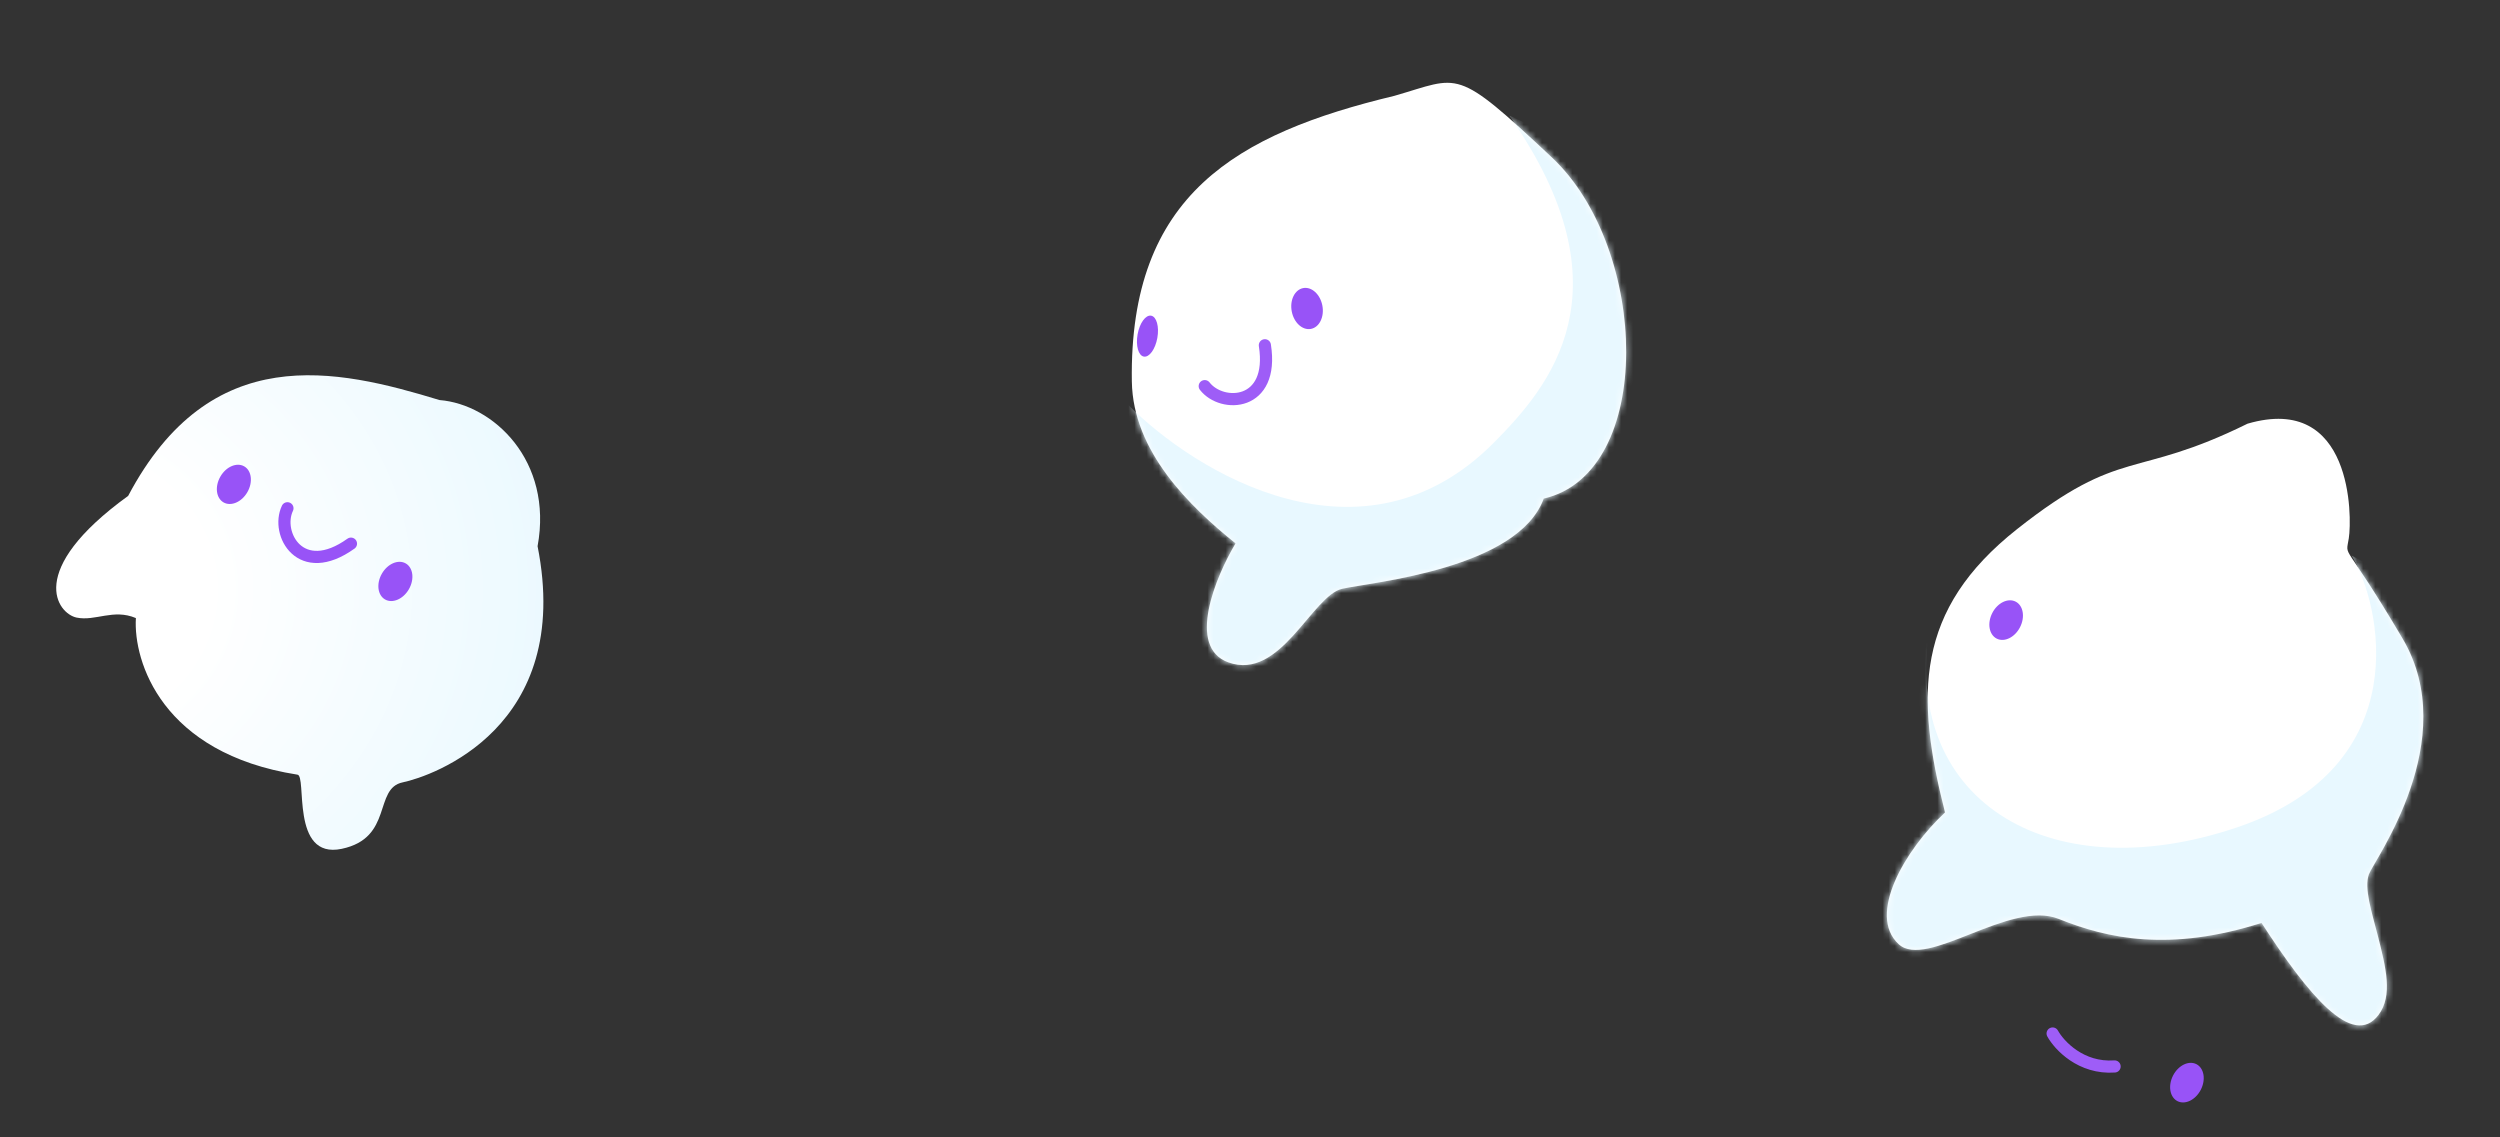 <svg width="411" height="187" viewBox="0 0 411 187" fill="none" xmlns="http://www.w3.org/2000/svg">
<rect x="0" y="0" width="411" height="187" fill="#333333" stroke="none"/>
<path d="M331.616 86.98C348.952 73.278 350.71 78.918 369.498 69.653C386.797 64.611 386.692 84.987 386.142 88.491C385.592 91.995 385.126 88.264 394.985 104.979C404.844 121.693 390.314 141.409 389.457 143.71C388.601 146.01 389.952 150.05 390.933 153.907C392.234 159.022 393.421 163.686 391.025 166.859C386.788 172.468 379.452 163.556 371.797 151.727C356.68 156.534 346.505 154.317 338.471 151.074C330.438 147.832 316.739 159.487 312.128 155.213C306.931 150.395 313.156 139.733 319.76 133.568C314.861 114.31 314.816 100.257 331.616 86.98Z" fill="white"/>
<ellipse cx="329.812" cy="101.946" rx="3.415" ry="2.562" transform="rotate(-62.802 329.812 101.946)" fill="#9853F7"/>
<ellipse cx="359.531" cy="177.987" rx="3.415" ry="2.562" transform="rotate(-62.802 359.531 177.987)" fill="#9853F7"/>
<path d="M337.451 169.908C338.539 171.874 342.099 175.71 347.64 175.326" stroke="#9E5DF7" stroke-width="2" stroke-linecap="round"/>
<path d="M186.076 62.719C185.602 31.985 203.334 21.979 229.238 15.755C240.134 12.625 239.083 10.822 255.128 25.88C271.173 40.938 272.101 77.75 253.793 81.965C249.581 93.5 225.719 95.699 220.709 96.78C215.699 97.861 210.54 112.03 201.924 108.886C195.032 106.371 199.854 94.802 203.127 89.332C195.58 83.27 186.253 74.225 186.076 62.719Z" fill="white"/>
<ellipse cx="188.644" cy="55.26" rx="3.415" ry="1.649" transform="rotate(-79.911 188.644 55.26)" fill="#9853F7"/>
<ellipse cx="214.88" cy="50.717" rx="3.415" ry="2.562" transform="rotate(-100.715 214.88 50.717)" fill="#9853F7"/>
<path d="M198.059 63.482C200.894 67.13 209.529 66.833 207.945 56.761" stroke="#9E5DF7" stroke-width="2" stroke-linecap="round"/>
<mask id="mask0_50_2246" style="mask-type:alpha" maskUnits="userSpaceOnUse" x="310" y="68" width="89" height="101">
<path d="M331.616 86.981C348.952 73.28 350.71 78.92 369.498 69.654C386.797 64.613 386.692 84.988 386.142 88.492C385.592 91.996 385.126 88.265 394.985 104.98C404.844 121.695 390.314 141.41 389.457 143.711C388.601 146.011 389.952 150.051 390.933 153.908C392.234 159.023 393.421 163.687 391.025 166.86C386.788 172.469 379.452 163.557 371.797 151.728C356.68 156.535 346.505 154.318 338.471 151.076C330.438 147.833 316.739 159.488 312.128 155.214C306.931 150.396 313.156 139.735 319.76 133.569C314.861 114.311 314.816 100.258 331.616 86.981Z" fill="white"/>
</mask>
<g mask="url(#mask0_50_2246)">
<path d="M367.677 136.054C336.317 146.61 312.098 131.086 317.377 102.21C313.858 105.626 305.392 116.306 302.163 119.287C298.127 123.013 299.369 154.683 294.091 160.582C288.813 166.482 319.241 174.555 320.793 175.176C322.346 175.797 380.407 184.801 386.617 186.043C392.827 187.285 419.529 166.171 422.324 163.998C424.559 162.259 416.838 124.152 412.698 105.315L386.617 91.343C391.378 99.105 397.65 125.964 367.677 136.054Z" fill="#E8F8FF"/>
</g>
<mask id="mask1_50_2246" style="mask-type:alpha" maskUnits="userSpaceOnUse" x="186" y="13" width="82" height="97">
<path d="M186.076 62.719C185.602 31.985 203.334 21.979 229.238 15.755C240.134 12.625 239.083 10.822 255.128 25.88C271.173 40.938 272.101 77.75 253.793 81.965C249.581 93.5 225.719 95.699 220.709 96.78C215.699 97.861 210.54 112.03 201.924 108.886C195.032 106.371 199.854 94.802 203.127 89.332C195.58 83.27 186.253 74.225 186.076 62.719Z" fill="white"/>
</mask>
<g mask="url(#mask1_50_2246)">
<path d="M245.652 72.713C224.042 94.572 196.491 77.681 185.417 66.503C186.038 77.784 186.908 101.589 185.417 106.556C183.554 112.766 204.668 116.492 209.946 116.492C214.169 116.492 252.897 101.589 271.734 94.137V52.221C273.907 45.597 272.23 29.679 248.136 18.998C268.318 47.874 254.603 63.659 245.652 72.713Z" fill="#E8F8FF"/>
</g>
<path d="M48.866 127.348C26.608 123.854 21.907 108.734 22.34 101.611C18.623 100.037 15.695 102.171 12.594 101.532C9.493 100.892 4.042 93.86 21.072 81.519C34.623 55.9 55.232 60.581 72.255 65.769C81.064 66.466 90.969 75.72 88.378 89.797C94.292 119.615 71.005 127.622 66.199 128.621C61.392 129.62 64.688 137.76 56.174 139.548C47.661 141.337 50.538 127.382 48.866 127.348Z" fill="url(#paint0_radial_50_2246)"/>
<ellipse cx="38.449" cy="79.631" rx="3.415" ry="2.562" transform="rotate(-60.127 38.449 79.631)" fill="#9853F7"/>
<ellipse cx="65.002" cy="95.588" rx="3.415" ry="2.562" transform="rotate(-60.127 65.002 95.588)" fill="#9853F7"/>
<path d="M47.255 83.56C45.267 87.73 49.407 95.313 57.697 89.377" stroke="#9853F7" stroke-width="2" stroke-linecap="round"/>
<defs>
<radialGradient id="paint0_radial_50_2246" cx="0" cy="0" r="1" gradientUnits="userSpaceOnUse" gradientTransform="translate(8.406 97.071) rotate(-2.24) scale(92.671 82.747)">
<stop offset="0.281" stop-color="white"/>
<stop offset="1" stop-color="#E8F8FF"/>
</radialGradient>
</defs>
</svg>
